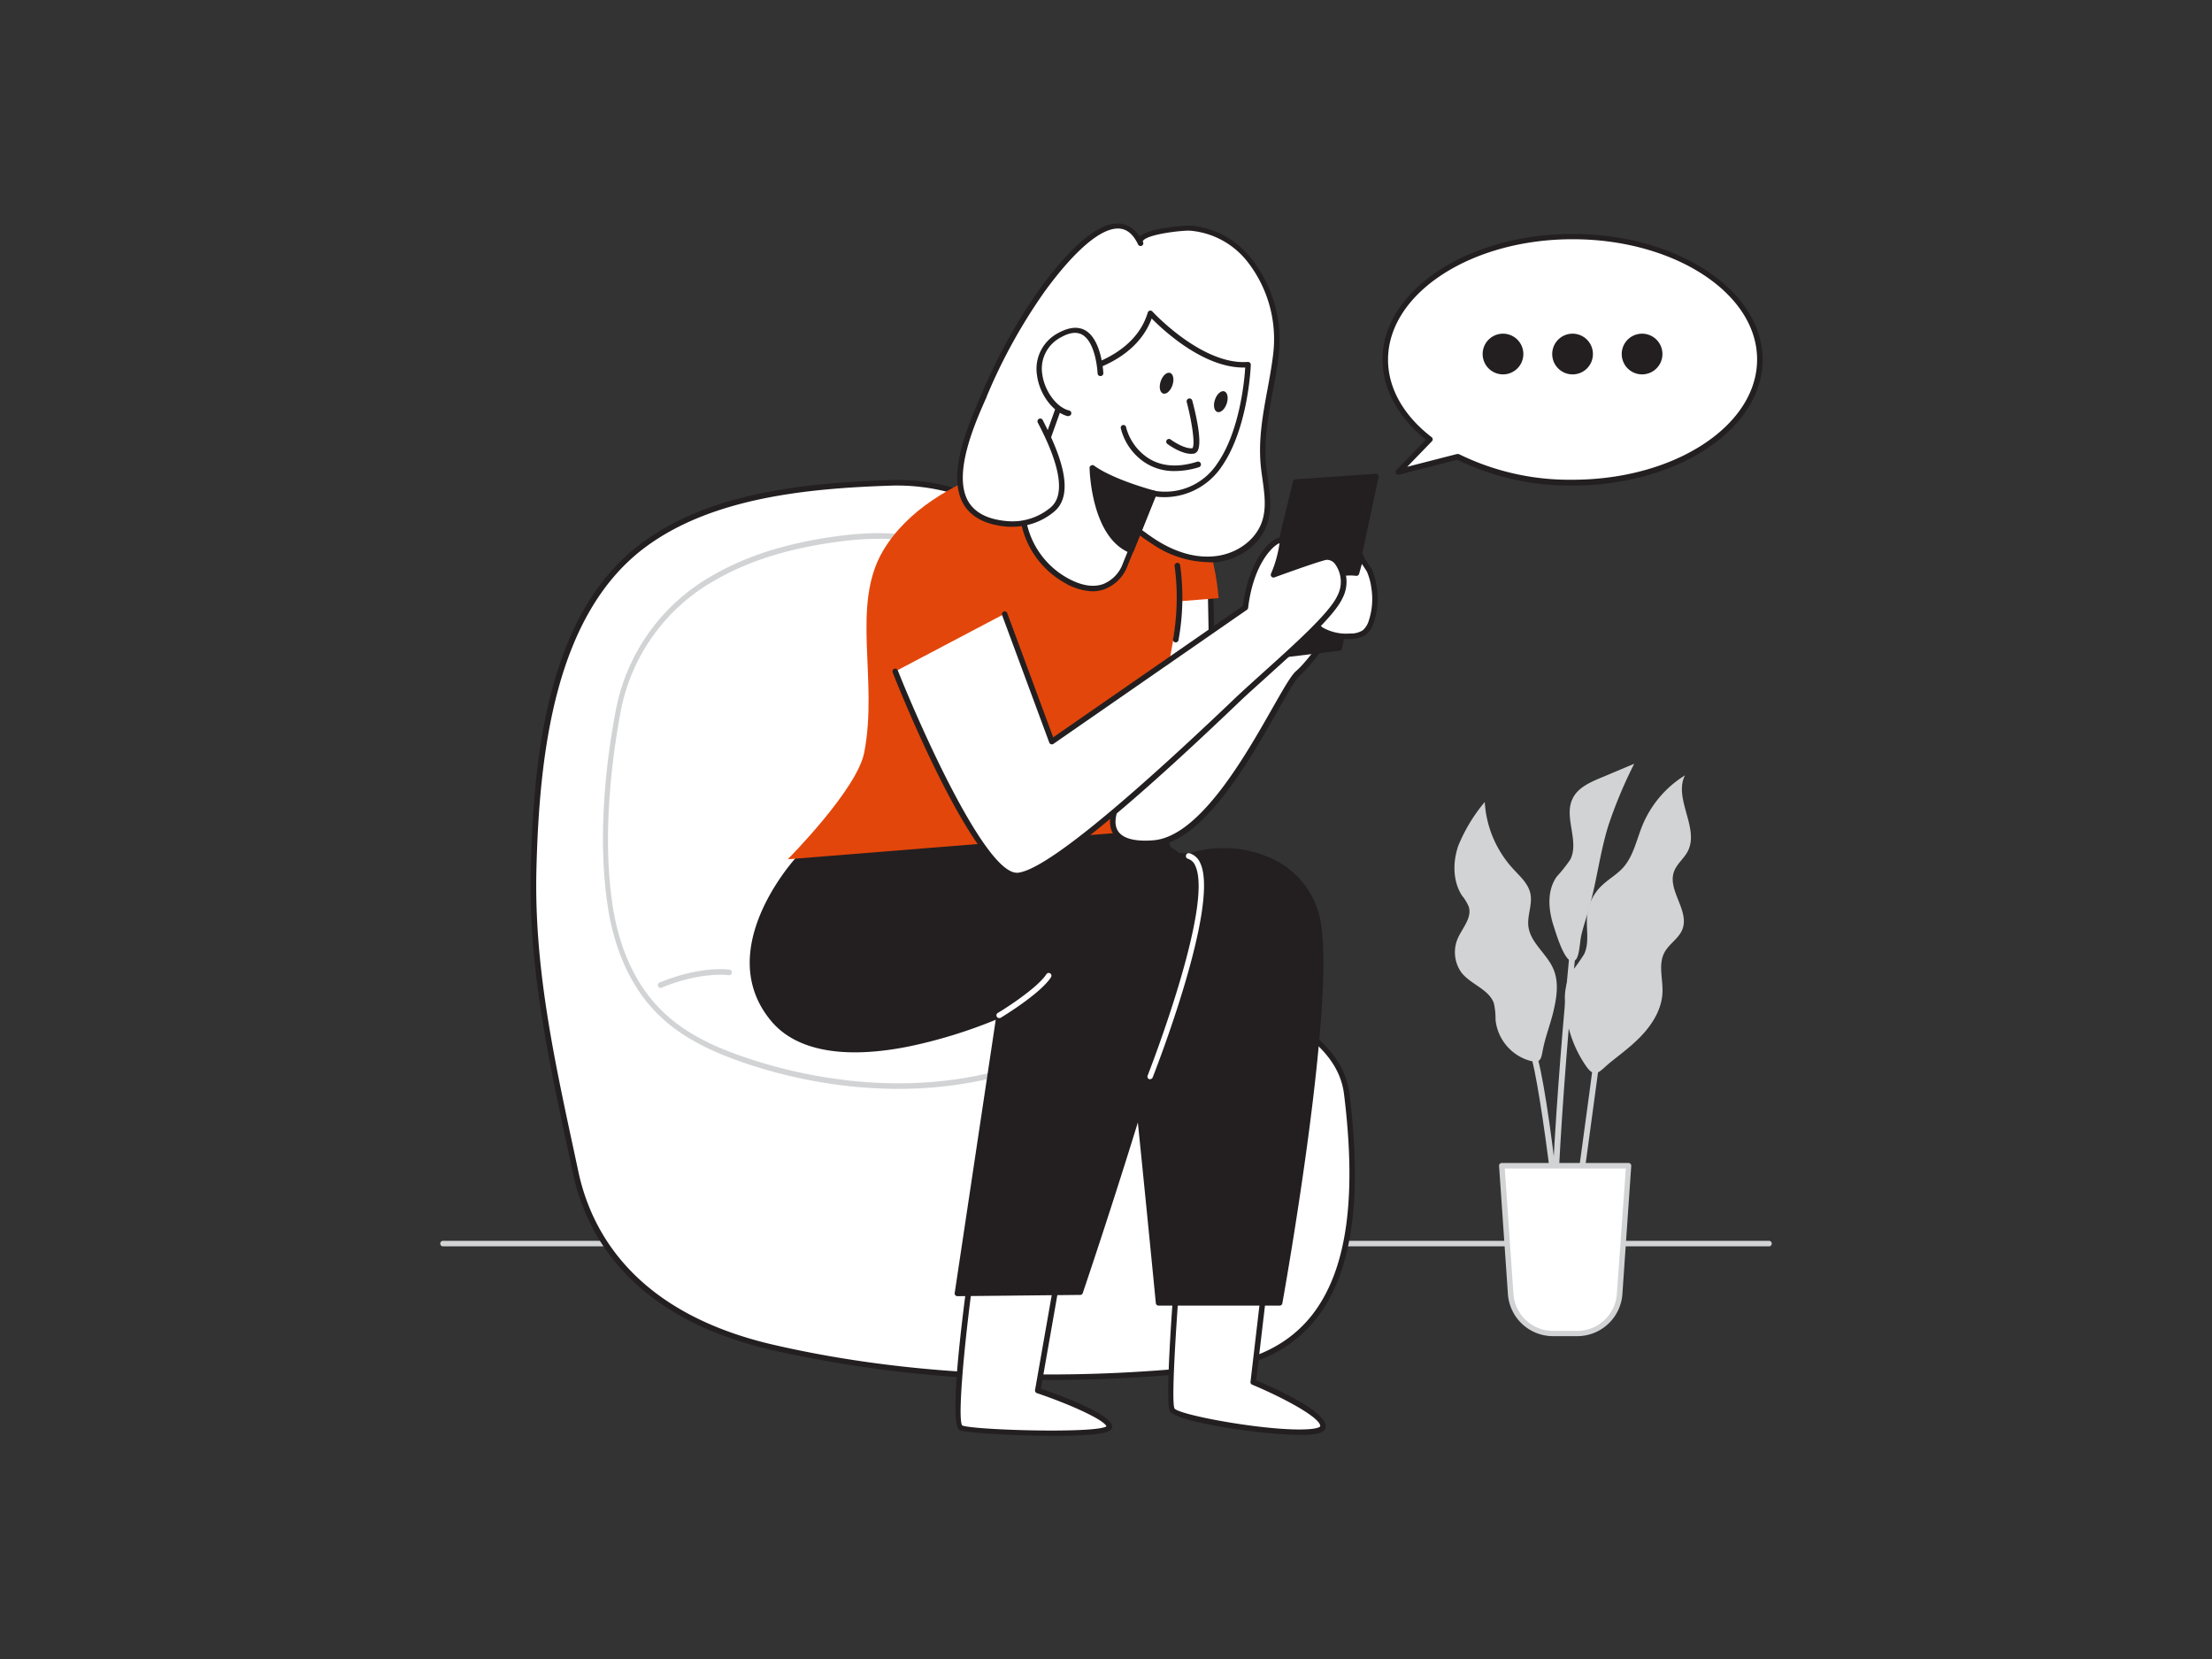 <svg xmlns="http://www.w3.org/2000/svg" viewBox="0 0 400 300"><rect x="0" y="0" width="400" height="300" fill="#333333" stroke="none"/><g id="_101_chatting" data-name="#101_chatting"><path d="M319.89,225.38H80.11a.5.5,0,0,1,0-1H319.89a.5.5,0,0,1,0,1Z" fill="#d1d3d4"/><path d="M116.69,98.33C99.24,111,97,137.47,96.48,157.35c-.45,18.69,3.73,36.5,7.62,54.73,3.81,17.83,18.28,27.55,35.54,31.55,25.63,6,53.72,6.64,79.77,3.77s26.74-28.56,24.12-49.58c-.72-5.8-4.81-9.45-9.23-12.6-5.45-3.88-10.28-8-14.11-13.59-12.34-18-13.07-39.21-21.31-58.69C192.35,97.52,177.81,86.78,161,87.32S128.28,89.9,116.69,98.33Z" fill="#fff"/><path d="M189.8,249.55a223.52,223.52,0,0,1-50.27-5.43c-25.3-5.87-33.5-20.6-35.92-31.93l-.82-3.84c-3.72-17.27-7.23-33.58-6.81-51,.23-9.25.85-21.28,3.76-32.32,3.28-12.46,8.72-21.32,16.66-27.09h0C128.65,89,145.83,87.31,161,86.82c16.38-.56,31.42,9.65,38.31,25.93,3.23,7.62,5.33,15.62,7.37,23.35,3.16,12,6.42,24.35,13.9,35.24,3.31,4.83,7.49,8.86,14,13.48,4.46,3.18,8.69,7,9.44,12.94,2.4,19.22.43,32.53-6,40.7-4.24,5.37-10.48,8.54-18.55,9.43A269.41,269.41,0,0,1,189.8,249.55ZM117,98.73c-16.77,12.19-19.49,37.74-20,58.63-.41,17.31,3.08,33.57,6.79,50.78l.82,3.84C107,223,115,237.4,139.75,243.15c24,5.56,51.5,6.85,79.6,3.75,7.8-.86,13.81-3.91,17.88-9.06,6.27-8,8.17-21,5.81-40-.7-5.61-4.76-9.2-9-12.25-6.59-4.69-10.85-8.8-14.23-13.72-7.57-11-10.86-23.5-14-35.55-2-7.7-4.12-15.66-7.32-23.23C191.69,97.24,177,87.31,161.06,87.82,146,88.31,129,90,117,98.73Z" fill="#231f20"/><path d="M162.44,196.9a84.16,84.16,0,0,1-9.29-.53h0a89.15,89.15,0,0,1-17.43-3.79c-7.74-2.51-12.94-5.37-16.84-9.27-5.93-5.93-8.19-13.93-9-19.59-2-13.12,0-27.6,1.44-35.06a35.56,35.56,0,0,1,17.41-24.53c6.27-3.65,13.75-6,22.86-7.2,9.54-1.25,16.41-.23,21.62,3.21,8.49,5.61,10.91,16.41,12.66,27l3,18c.73,4.48,1.73,10.62,5.27,13.53a21.86,21.86,0,0,0,4,2.4c2.44,1.24,5,2.53,6.39,5.32,1.76,3.46,2.5,9.3.69,13.1-2,4.21-6.07,7-9,8.69C186.46,193.93,174.94,196.9,162.44,196.9Zm-9.17-1.53c15.84,1.79,30.5-1,42.41-8.07,2.78-1.65,6.69-4.3,8.57-8.26,1.67-3.52,1-9-.68-12.22-1.28-2.5-3.55-3.65-6-4.88a21.84,21.84,0,0,1-4.17-2.52c-3.84-3.14-4.87-9.5-5.63-14.14l-3-18c-1.71-10.36-4.07-20.93-12.22-26.32-5-3.29-11.65-4.26-20.94-3-9,1.18-16.34,3.49-22.49,7.07a34.55,34.55,0,0,0-16.92,23.85c-1.38,7.4-3.4,21.76-1.44,34.73.83,5.52,3,13.3,8.77,19,3.78,3.79,8.85,6.57,16.44,9a87.92,87.92,0,0,0,17.24,3.74Z" fill="#d1d3d4"/><path d="M119.46,178.64a.49.49,0,0,1-.46-.31.5.5,0,0,1,.27-.65c7.48-3.09,12.45-2.36,12.66-2.33a.51.51,0,0,1,.42.57.51.51,0,0,1-.57.42c-.05,0-4.93-.71-12.13,2.26A.41.41,0,0,1,119.46,178.64Z" fill="#d1d3d4"/><polygon points="218.91 106.68 219.57 140.81 206.87 148 210.09 107.98 218.91 106.68" fill="#fff"/><path d="M206.87,148.5a.5.5,0,0,1-.5-.54l3.22-40a.49.49,0,0,1,.42-.45l8.83-1.3a.52.52,0,0,1,.4.11.48.48,0,0,1,.17.37l.66,34.13a.48.48,0,0,1-.25.44l-12.7,7.19A.45.45,0,0,1,206.87,148.5Zm3.68-40.08-3.11,38.68,11.63-6.58-.65-33.26Z" fill="#231f20"/><path d="M213.53,223.05S210.9,253,212,255s26.8,5.84,27.27,3.1-12.6-8.12-12.6-8.12l2.88-24.51" fill="#fff"/><path d="M235.34,259.48c-7.2,0-22.72-2.36-23.79-4.28S212.59,228,213,223a.5.5,0,1,1,1,.08c-1,11.48-2.33,30.22-1.61,31.62.93,1.23,17.38,4.24,24.28,3.74,1.84-.13,2.05-.49,2.06-.49.24-1.44-6.2-5-12.3-7.56a.49.49,0,0,1-.3-.52L229,225.37a.51.51,0,0,1,.56-.44.49.49,0,0,1,.43.56l-2.83,24.13c3.5,1.46,13,5.7,12.55,8.52-.14.79-1.13,1.05-1.87,1.18A15.51,15.51,0,0,1,235.34,259.48Z" fill="#231f20"/><path d="M175.5,230.91s-3.61,26.49-1.74,27.25,27.26,2,26.87-.26-12.94-6.49-12.94-6.49l4.53-25.82" fill="#fff"/><path d="M190.62,259.65c-7.3,0-16-.59-17.05-1-1.94-.79.07-17.74,1.44-27.78a.5.5,0,0,1,.56-.43.51.51,0,0,1,.43.57c-1.68,12.29-2.87,25.66-2,26.76,2.13.85,24.31,1.48,26.08.15-.52-1.25-6.83-4.06-12.58-6a.51.51,0,0,1-.33-.56l4.54-25.83a.51.51,0,0,1,.58-.41.5.5,0,0,1,.4.58l-4.46,25.41c3.4,1.17,12.47,4.49,12.87,6.73a.83.83,0,0,1-.34.81C199.83,259.39,195.54,259.65,190.62,259.65Z" fill="#231f20"/><path d="M203.47,177.8c.62,2.13,6,57.8,6,57.8h21.84s10.05-55.91,6.75-69.71c-2.27-9.5-12.59-14.14-23.09-11.06-15.63-.61-31.7-2.61-31.7-2.61Z" fill="#231f20"/><path d="M231.35,236.1H209.51a.5.5,0,0,1-.5-.46c-1.85-19-5.44-55-6-57.61l-20.09-25.5a.49.49,0,0,1,0-.55.49.49,0,0,1,.5-.25c.16,0,16.17,2,31.58,2.6a20.87,20.87,0,0,1,16.22,1.55,15.53,15.53,0,0,1,7.41,9.9c3.29,13.74-6.33,67.62-6.74,69.9A.51.51,0,0,1,231.35,236.1Zm-21.39-1h21c.9-5.13,9.77-56.17,6.68-69.09a14.38,14.38,0,0,0-6.94-9.27,19.92,19.92,0,0,0-15.52-1.43l-.16,0c-13-.51-26.51-2-30.54-2.47l19.42,24.63a.42.42,0,0,1,.08.18C204.55,179.73,209.41,229.42,210,235.1Z" fill="#231f20"/><path d="M144.5,155.21s-15.33,16.2-4.71,29,40.9-.66,40.9-.66l-7.56,50.29,22.18-.23s23.12-68.47,20.46-75.55-21.61-10.35-21.61-10.35Z" fill="#231f20"/><path d="M173.13,234.39a.52.52,0,0,1-.38-.17.52.52,0,0,1-.11-.4l7.42-49.41a89.53,89.53,0,0,1-15.74,4.83c-11.83,2.36-20.44.75-24.91-4.66-10.78-13,4.57-29.55,4.72-29.71a.48.48,0,0,1,.29-.15l49.67-7.45a.43.43,0,0,1,.16,0c.78.13,19.25,3.4,22,10.67s-19.5,73.08-20.45,75.88a.47.47,0,0,1-.46.34l-22.18.23Zm7.56-51.29a.49.49,0,0,1,.3.1.48.48,0,0,1,.19.47l-7.47,49.72,21.24-.22c8-23.72,22.4-69.44,20.35-74.88-2.45-6.51-19.82-9.78-21.14-10l-49.42,7.41c-1.36,1.52-14.3,16.48-4.56,28.26,10.26,12.42,40-.66,40.3-.8A.52.52,0,0,1,180.69,183.1Z" fill="#231f20"/><path d="M220.37,108.16c-1.22-13.22-5.79-15.94-5.79-15.94-3.7-13.69-21.74-10.7-21.74-10.7s-24.33,3.14-33.16,18.08c-5.85,9.89-.85,23.3-3.4,36.48-1.3,6.71-13.83,19.3-13.83,19.3l62.36-5s5.88-23.71,8.46-41.65Z" fill="#e3460b"/><path d="M207.54,97.23c-2.1-1.43-4.09-2.85-6.74-3.34-3.92-.72-8-.16-11.92-1-4.25-.93-8.43-2.89-12.43-4.58-1.17-.49-.62,1.55-1.33.49-2.48-3.72-.51-8.56.86-12.24a100.14,100.14,0,0,1,12.48-24.11c2.79-3.83,13.3-17.75,17.75-8.42-1-2.1,7.91-2.87,9.07-2.77,10.83.89,16.57,12.82,15.46,22.62-.81,7.11-3.08,13.64-2.21,20.92.38,3.21,1.17,6.54.17,9.61-1.21,3.7-4.95,6.22-8.81,6.69a17.2,17.2,0,0,1-11.06-3C208.39,97.81,208,97.52,207.54,97.23Z" fill="#fff"/><path d="M218.31,101.65a18.54,18.54,0,0,1-9.75-3.14l-1.3-.87-.32-.21a16.11,16.11,0,0,0-6.23-3,36.61,36.61,0,0,0-5.53-.45,34.23,34.23,0,0,1-6.41-.6,60.73,60.73,0,0,1-10.61-3.79l-1.9-.81c-.1,0-.14,0-.14,0s0,.15-.05.23-.17.58-.56.63-.67-.32-.8-.52c-2.53-3.78-.77-8.48.64-12.25l.16-.45a99.65,99.65,0,0,1,12.55-24.23c4.08-5.6,9.9-12.19,14.46-11.76a4.7,4.7,0,0,1,3.55,2.37c1.75-1.66,8.5-2.06,9.25-2a15.66,15.66,0,0,1,11,6,23.77,23.77,0,0,1,4.93,17.23c-.27,2.32-.69,4.6-1.1,6.81-.87,4.7-1.69,9.14-1.12,14,.07.58.16,1.17.24,1.76.38,2.68.77,5.45-.09,8.07-1.2,3.68-4.91,6.51-9.22,7A13.12,13.12,0,0,1,218.31,101.65Zm-42.19-14a1.33,1.33,0,0,1,.53.11l1.9.82A60.49,60.49,0,0,0,189,92.37a33.74,33.74,0,0,0,6.23.57,39.2,39.2,0,0,1,5.69.46,17.41,17.41,0,0,1,6.61,3.2l.31.21h0c.42.29.84.58,1.28.86,2.51,1.6,6.42,3.41,10.73,2.89,3.93-.47,7.31-3,8.39-6.34.79-2.4.41-5,.05-7.62-.08-.59-.17-1.19-.24-1.78-.59-5,.28-9.72,1.13-14.3.4-2.18.82-4.45,1.08-6.74a22.72,22.72,0,0,0-4.7-16.48,14.73,14.73,0,0,0-10.3-5.58c-1.23-.11-7.71.59-8.56,1.82a.18.18,0,0,0,0,.23h0a.5.5,0,0,1-.24.67.49.49,0,0,1-.66-.24h0c-.85-1.79-1.94-2.73-3.32-2.86-3.19-.29-8,3.74-13.56,11.36a98.91,98.91,0,0,0-12.42,24l-.17.45c-1.28,3.44-2.87,7.69-.95,11a.94.94,0,0,1,.4-.36A.85.85,0,0,1,176.12,87.7Z" fill="#231f20"/><path d="M225.71,66s-.43,11.3-5.16,18.11a11.88,11.88,0,0,1-11.91,5.18l-5.34,13.28s-2.67,6.82-10.57,2.43a15.4,15.4,0,0,1-7.88-12.73l8.88-24.82s11.62-1.63,14.32-10.74C208.05,56.66,217.09,66.6,225.71,66Z" fill="#fff"/><path d="M197.61,106.93a10.65,10.65,0,0,1-5.12-1.55,16.05,16.05,0,0,1-8.14-13.16.47.47,0,0,1,0-.17l8.88-24.82a.49.49,0,0,1,.4-.32c.11,0,11.33-1.71,13.92-10.39a.5.5,0,0,1,.36-.34.48.48,0,0,1,.48.15c.09.1,9,9.74,17.25,9.12a.51.51,0,0,1,.39.14.48.48,0,0,1,.15.38c0,.46-.49,11.52-5.25,18.38a12.5,12.5,0,0,1-12,5.45l-5.19,12.91a7.22,7.22,0,0,1-4,3.84A6.48,6.48,0,0,1,197.61,106.93ZM185.35,92.3A15,15,0,0,0,193,104.51c2.49,1.39,4.68,1.76,6.5,1.1a6.25,6.25,0,0,0,3.37-3.27l5.34-13.29a.48.48,0,0,1,.57-.3,11.27,11.27,0,0,0,11.39-5c4-5.76,4.88-15,5-17.29-7.4.2-14.8-6.73-16.91-8.87-2.92,7.91-12.32,9.92-14.17,10.24Z" fill="#231f20"/><path d="M199,67.53s-.4-10.87-7.36-6.91-2.78,13,1.54,14.14" fill="#fff"/><path d="M193.2,75.26h-.12c-2.65-.68-5.09-3.91-5.55-7.36a7.32,7.32,0,0,1,3.88-7.71c1.86-1,3.48-1.21,4.81-.47,3,1.69,3.29,7.56,3.3,7.8A.5.5,0,0,1,199,68a.49.49,0,0,1-.52-.48s-.24-5.55-2.79-7c-1-.56-2.29-.4-3.82.47a6.37,6.37,0,0,0-3.39,6.71c.41,3,2.56,5.94,4.81,6.52a.5.5,0,0,1-.13,1Z" fill="#231f20"/><path d="M215.41,82.07c-1.9,0-4.22-1.72-4.32-1.8a.5.5,0,0,1-.1-.7.51.51,0,0,1,.7-.1c.65.49,2.61,1.71,3.91,1.59.54-.38.06-4.29-1-8.36a.5.5,0,1,1,1-.26c.34,1.26,2,7.61.92,9.16a1,1,0,0,1-.75.45Z" fill="#231f20"/><path d="M212.39,85.18a9.55,9.55,0,0,1-5.65-1.74,10.4,10.4,0,0,1-4.08-6.07.5.5,0,0,1,.48-.52.51.51,0,0,1,.51.48,9.57,9.57,0,0,0,3.77,5.36c2.41,1.66,5.47,1.93,9.08.8a.5.5,0,1,1,.3,1A14.81,14.81,0,0,1,212.39,85.18Z" fill="#231f20"/><path d="M208.64,89.24s-7.45-2-11.11-4.64c0,0,.24,12.26,7,14.91Z" fill="#231f20"/><path d="M204.54,100a.57.57,0,0,1-.18,0c-7-2.75-7.32-14.86-7.33-15.37a.47.47,0,0,1,.27-.45.47.47,0,0,1,.52,0c3.54,2.59,10.88,4.53,11,4.55a.52.52,0,0,1,.32.26.53.53,0,0,1,0,.41L205,99.69A.51.51,0,0,1,204.54,100Zm-6.45-14.43c.22,2.83,1.29,10.9,6.18,13.27l3.7-9.28A43.88,43.88,0,0,1,198.09,85.58Z" fill="#231f20"/><ellipse cx="210.96" cy="69.3" rx="1.97" ry="1.12" transform="translate(77.46 246.74) rotate(-71.23)" fill="#231f20"/><ellipse cx="220.77" cy="72.64" rx="1.97" ry="1.12" transform="translate(80.95 258.29) rotate(-71.23)" fill="#231f20"/><path d="M203.1,143.35c-.24.41-6.51,9.82,5.39,9.06s23.06-28,26.24-30.76,10.06-13.13,10.33-15.64-7.8,2.39-7.8,2.39S207.86,135.06,203.1,143.35Z" fill="#fff"/><path d="M207.2,153c-3,0-5-.76-5.92-2.27-1.42-2.36.23-5.72,1.34-7.51l.48.18-.44-.25c4.75-8.27,33.06-34,34.26-35.07,2.05-1.25,6.79-3.93,8.19-3a1.06,1.06,0,0,1,.45,1.08c-.29,2.65-7.16,13.09-10.5,16-.81.7-2.36,3.43-4.15,6.59-5,8.87-13.47,23.73-22.39,24.3C208.06,152.93,207.62,153,207.2,153Zm37.11-47.18c-.95,0-3.89,1.3-6.79,3.06-.22.21-29.32,26.64-34,34.76h0l-.06.1c-.8,1.29-2.52,4.5-1.33,6.47.82,1.38,3,2,6.32,1.75,8.37-.54,16.64-15.1,21.58-23.79,2-3.51,3.43-6.05,4.37-6.85,3.06-2.63,9.9-12.93,10.16-15.31,0-.08,0-.13,0-.13A.42.42,0,0,0,244.31,105.77Z" fill="#231f20"/><polygon points="234.29 87.18 248.8 86.15 242.19 117.11 226.6 118.98 234.29 87.18" fill="#231f20"/><path d="M226.6,119.48a.52.52,0,0,1-.38-.17.49.49,0,0,1-.11-.45l7.7-31.8a.49.49,0,0,1,.45-.38l14.51-1a.5.5,0,0,1,.41.17.49.49,0,0,1,.11.43l-6.61,31a.5.5,0,0,1-.43.39l-15.59,1.88Zm8.09-31.83-7.44,30.75,14.53-1.75,6.4-29.95Z" fill="#231f20"/><path d="M239.37,106.32a25,25,0,0,0-1.24,5.54,2.52,2.52,0,0,0,.13,1.34,2.15,2.15,0,0,0,.82.79,9.29,9.29,0,0,0,5,1.07,4.38,4.38,0,0,0,2.57-.66,4,4,0,0,0,1.28-1.94,13.21,13.21,0,0,0,.51-6.21,11.85,11.85,0,0,0-.83-3,22,22,0,0,1-1.53-2.55l-.83,3C243,103.32,240.22,103.87,239.37,106.32Z" fill="#fff"/><path d="M243.73,115.56a9.2,9.2,0,0,1-4.91-1.15,2.58,2.58,0,0,1-1-1,2.79,2.79,0,0,1-.18-1.62,24.72,24.72,0,0,1,1.26-5.65c.9-2.61,3.71-3.27,6-3l.71-2.58h0a.5.5,0,0,1,1,.09,14.83,14.83,0,0,0,.84,1.36,9,9,0,0,1,.65,1,12.35,12.35,0,0,1,.87,3.16,13.64,13.64,0,0,1-.54,6.44,4.62,4.62,0,0,1-1.45,2.18,4.94,4.94,0,0,1-2.86.75Zm.3-11.49c-1.78,0-3.57.63-4.19,2.42h0a24.44,24.44,0,0,0-1.21,5.42,2,2,0,0,0,.08,1.07,1.56,1.56,0,0,0,.63.58,8.64,8.64,0,0,0,4.77,1,4.09,4.09,0,0,0,2.29-.56,3.59,3.59,0,0,0,1.1-1.71,12.59,12.59,0,0,0,.48-6,10.85,10.85,0,0,0-.79-2.9c-.05-.11-.35-.55-.56-.88l-.36-.54-.5,1.8a.5.5,0,0,1-.55.36A7.85,7.85,0,0,0,244,104.07Zm-4.66,2.25h0Z" fill="#231f20"/><path d="M161.89,121.41s15,37.7,22.24,36.9,32.93-25.41,39.29-31.45,16.86-14.65,18.83-18.85-.67-7.68-2.52-7.27-9.44,3.19-9.44,3.19,2.31-5.93,1.35-6.2-5.34,3-6.44,12.12l-35,24.25L181.65,111" fill="#fff"/><path d="M183.92,158.82c-7.51,0-21-33.38-22.5-37.23a.51.51,0,0,1,.29-.65.5.5,0,0,1,.64.29c4.08,10.26,15.78,36.59,21.53,36.59h.19c4.57-.5,17.45-10.81,38.3-30.64l.71-.68c1.67-1.59,3.6-3.32,5.64-5.16,5.47-4.93,11.67-10.52,13.08-13.53a5.46,5.46,0,0,0-.3-5.7,1.84,1.84,0,0,0-1.67-.87c-1.8.4-9.29,3.14-9.36,3.17a.5.5,0,0,1-.64-.65,21.41,21.41,0,0,0,1.55-5.53c-.92.26-4.68,3.4-5.68,11.69a.53.53,0,0,1-.21.35l-35,24.25a.52.52,0,0,1-.44.06.49.49,0,0,1-.31-.3l-8.54-23.07a.5.5,0,0,1,.94-.34l8.31,22.46,34.3-23.76c.84-6.58,3.5-10.5,5.54-11.87a2.06,2.06,0,0,1,1.5-.45.8.8,0,0,1,.48.41c.43.86-.44,3.6-1.11,5.44,2.15-.78,7-2.51,8.48-2.84a2.77,2.77,0,0,1,2.66,1.22,6.4,6.4,0,0,1,.43,6.76c-1.5,3.18-7.51,8.6-13.32,13.84-2,1.83-4,3.57-5.62,5.15l-.71.68c-7.84,7.44-31.67,30.11-38.88,30.9Z" fill="#231f20"/><path d="M208,195.15a.58.58,0,0,1-.19,0,.51.51,0,0,1-.28-.65c.12-.31,12.06-30.84,8.59-38a2.1,2.1,0,0,0-1.29-1.2.5.5,0,1,1,.28-1,3.07,3.07,0,0,1,1.91,1.72c3.66,7.5-8.06,37.49-8.56,38.76A.52.52,0,0,1,208,195.15Z" fill="#fff"/><path d="M212.61,116.16h-.08a.49.49,0,0,1-.41-.58,42.66,42.66,0,0,0,.29-13.21.5.5,0,0,1,1-.17,42.74,42.74,0,0,1-.3,13.55A.49.49,0,0,1,212.61,116.16Z" fill="#231f20"/><path d="M177.91,71.71c-3.42,7.7-9.44,22,4.41,23a11.24,11.24,0,0,0,8-2.59c4-3.4-.19-12-2.21-15.95" fill="#fff"/><path d="M183.14,95.25c-.29,0-.57,0-.86,0-3.88-.29-6.56-1.64-8-4-3.23-5.4.92-14.71,3.15-19.71a.5.5,0,1,1,.91.4c-2,4.5-6.16,13.84-3.21,18.79,1.24,2.07,3.66,3.26,7.2,3.52A10.72,10.72,0,0,0,190,91.75c3.88-3.27-.8-12.36-2.34-15.34a.5.5,0,0,1,.22-.67.49.49,0,0,1,.67.21c2.83,5.49,6.12,13.17,2.09,16.56A11.7,11.7,0,0,1,183.14,95.25Z" fill="#231f20"/><path d="M180.69,184.1a.51.51,0,0,1-.43-.24.5.5,0,0,1,.17-.69c.07,0,7-4.25,8.79-7a.5.5,0,0,1,.69-.15.51.51,0,0,1,.14.7c-1.94,3-8.81,7.15-9.1,7.33A.59.59,0,0,1,180.69,184.1Z" fill="#fff"/><path d="M258.58,79.47c-5-3.89-8.08-8.92-8.08-14.42,0-12.28,15.16-22.24,33.87-22.24s33.87,10,33.87,22.24S303.08,87.3,284.37,87.3a46,46,0,0,1-20.79-4.69l-10.7,2.74Z" fill="#fff"/><path d="M284.37,87.8a46.39,46.39,0,0,1-20.85-4.66L253,85.83a.5.5,0,0,1-.48-.83l5.31-5.48c-5-4.07-7.83-9.18-7.83-14.47,0-12.54,15.42-22.74,34.37-22.74s34.37,10.2,34.37,22.74S303.32,87.8,284.37,87.8Zm-20.79-5.69a.59.59,0,0,1,.22,0,45.26,45.26,0,0,0,20.57,4.64c18.4,0,33.37-9.75,33.37-21.75s-15-21.74-33.37-21.74S251,53.06,251,65.05c0,5.12,2.8,10.1,7.88,14a.49.49,0,0,1,.06.74l-4.47,4.62,9-2.31Z" fill="#231f20"/><circle cx="296.94" cy="64.02" r="3.18" fill="#231f20"/><path d="M296.94,67.7A3.68,3.68,0,1,1,300.62,64,3.68,3.68,0,0,1,296.94,67.7Zm0-6.36A2.68,2.68,0,1,0,299.62,64,2.68,2.68,0,0,0,296.94,61.34Z" fill="#231f20"/><circle cx="284.37" cy="64.02" r="3.18" fill="#231f20"/><path d="M284.37,67.7A3.68,3.68,0,1,1,288.05,64,3.67,3.67,0,0,1,284.37,67.7Zm0-6.36A2.68,2.68,0,1,0,287.05,64,2.68,2.68,0,0,0,284.37,61.34Z" fill="#231f20"/><circle cx="271.8" cy="64.02" r="3.18" fill="#231f20"/><path d="M271.8,67.7A3.68,3.68,0,1,1,275.47,64,3.68,3.68,0,0,1,271.8,67.7Zm0-6.36A2.68,2.68,0,1,0,274.47,64,2.68,2.68,0,0,0,271.8,61.34Z" fill="#231f20"/><path d="M283,181.1a9.77,9.77,0,0,1,1.12-5.25,37.66,37.66,0,0,0,2.35-3.32c1-2.14.3-4.64.54-7a8.65,8.65,0,0,1,2.45-5.2c1.22-1.24,2.8-2.09,4-3.38,1.92-2.12,2.47-5.09,3.56-7.74a19.34,19.34,0,0,1,7.67-9c-2.1,4.21,2.67,9.56.51,13.73-.68,1.32-2,2.29-2.49,3.69-1.21,3.38,2.82,7,1.53,10.4-.64,1.68-2.44,2.65-3.27,4.24-1.13,2.14-.25,4.74-.34,7.16-.12,3.34-2.16,6.33-4.57,8.63-1.5,1.45-3.17,2.69-4.8,4-1.94,1.56-2.76,3.19-4.47.69A21.5,21.5,0,0,1,283,181.1Z" fill="#d1d3d4"/><path d="M280.88,183c.62-2.58,1.07-5.38,0-7.82-1.19-2.76-4.15-4.7-4.5-7.69-.23-1.95.76-3.93.37-5.86s-2-3.24-3.26-4.66a19.57,19.57,0,0,1-5-11.94,29.8,29.8,0,0,0-4.8,7.94c-1,2.94-1,6.39.7,9a8.16,8.16,0,0,1,1.21,2c.59,1.9-1,3.68-1.88,5.48a6.32,6.32,0,0,0,.59,6.47c1.71,2.13,5,3,5.84,5.55a13.1,13.1,0,0,1,.29,2.94,8.63,8.63,0,0,0,6.22,7.41c2,.49,2-.31,2.34-2C279.45,187.49,280.33,185.29,280.88,183Z" fill="#d1d3d4"/><path d="M287.3,164.44c1.43-5,2-10.15,3.52-15.08a82.49,82.49,0,0,1,4.7-11.25l-6.16,2.59c-2,.84-4.11,1.82-5,3.75-1.62,3.35,1.29,7.66-.41,11a27.38,27.38,0,0,1-2.44,3.07c-1.81,2.54-1.53,6-.54,9,.43,1.27,2.3,7.85,4,6,.67-.74.73-3.47,1-4.47C286.33,167.5,286.86,166,287.3,164.44Z" fill="#d1d3d4"/><path d="M283.94,230.35c1.23-8.11,5.07-36.69,5.11-37l-1.06-.14c0,.29-3.88,28.86-5.1,37Z" fill="#d1d3d4"/><path d="M282.49,238h1.07c-.07-9.63-4.09-46.43-6.4-49l-.79.72C277.91,191.44,282.4,224.82,282.49,238Z" fill="#d1d3d4"/><path d="M280.41,236.17l1.06,0c-.91-20.76,3.49-64.35,3.53-64.79l-1.06-.11C283.9,171.66,279.49,215.33,280.41,236.17Z" fill="#d1d3d4"/><path d="M294.48,210.8H271.57L273.18,234a7.65,7.65,0,0,0,7.63,7.13h4.43a7.67,7.67,0,0,0,7.64-7.13Z" fill="#fff"/><path d="M285.24,241.62h-4.43a8.18,8.18,0,0,1-8.13-7.59l-1.6-23.19a.48.48,0,0,1,.13-.38.5.5,0,0,1,.36-.16h22.91a.5.5,0,0,1,.5.54L293.38,234A8.19,8.19,0,0,1,285.24,241.62ZM272.11,211.3,273.68,234a7.17,7.17,0,0,0,7.13,6.66h4.43a7.18,7.18,0,0,0,7.14-6.66L294,211.3Z" fill="#d1d3d4"/></g></svg>